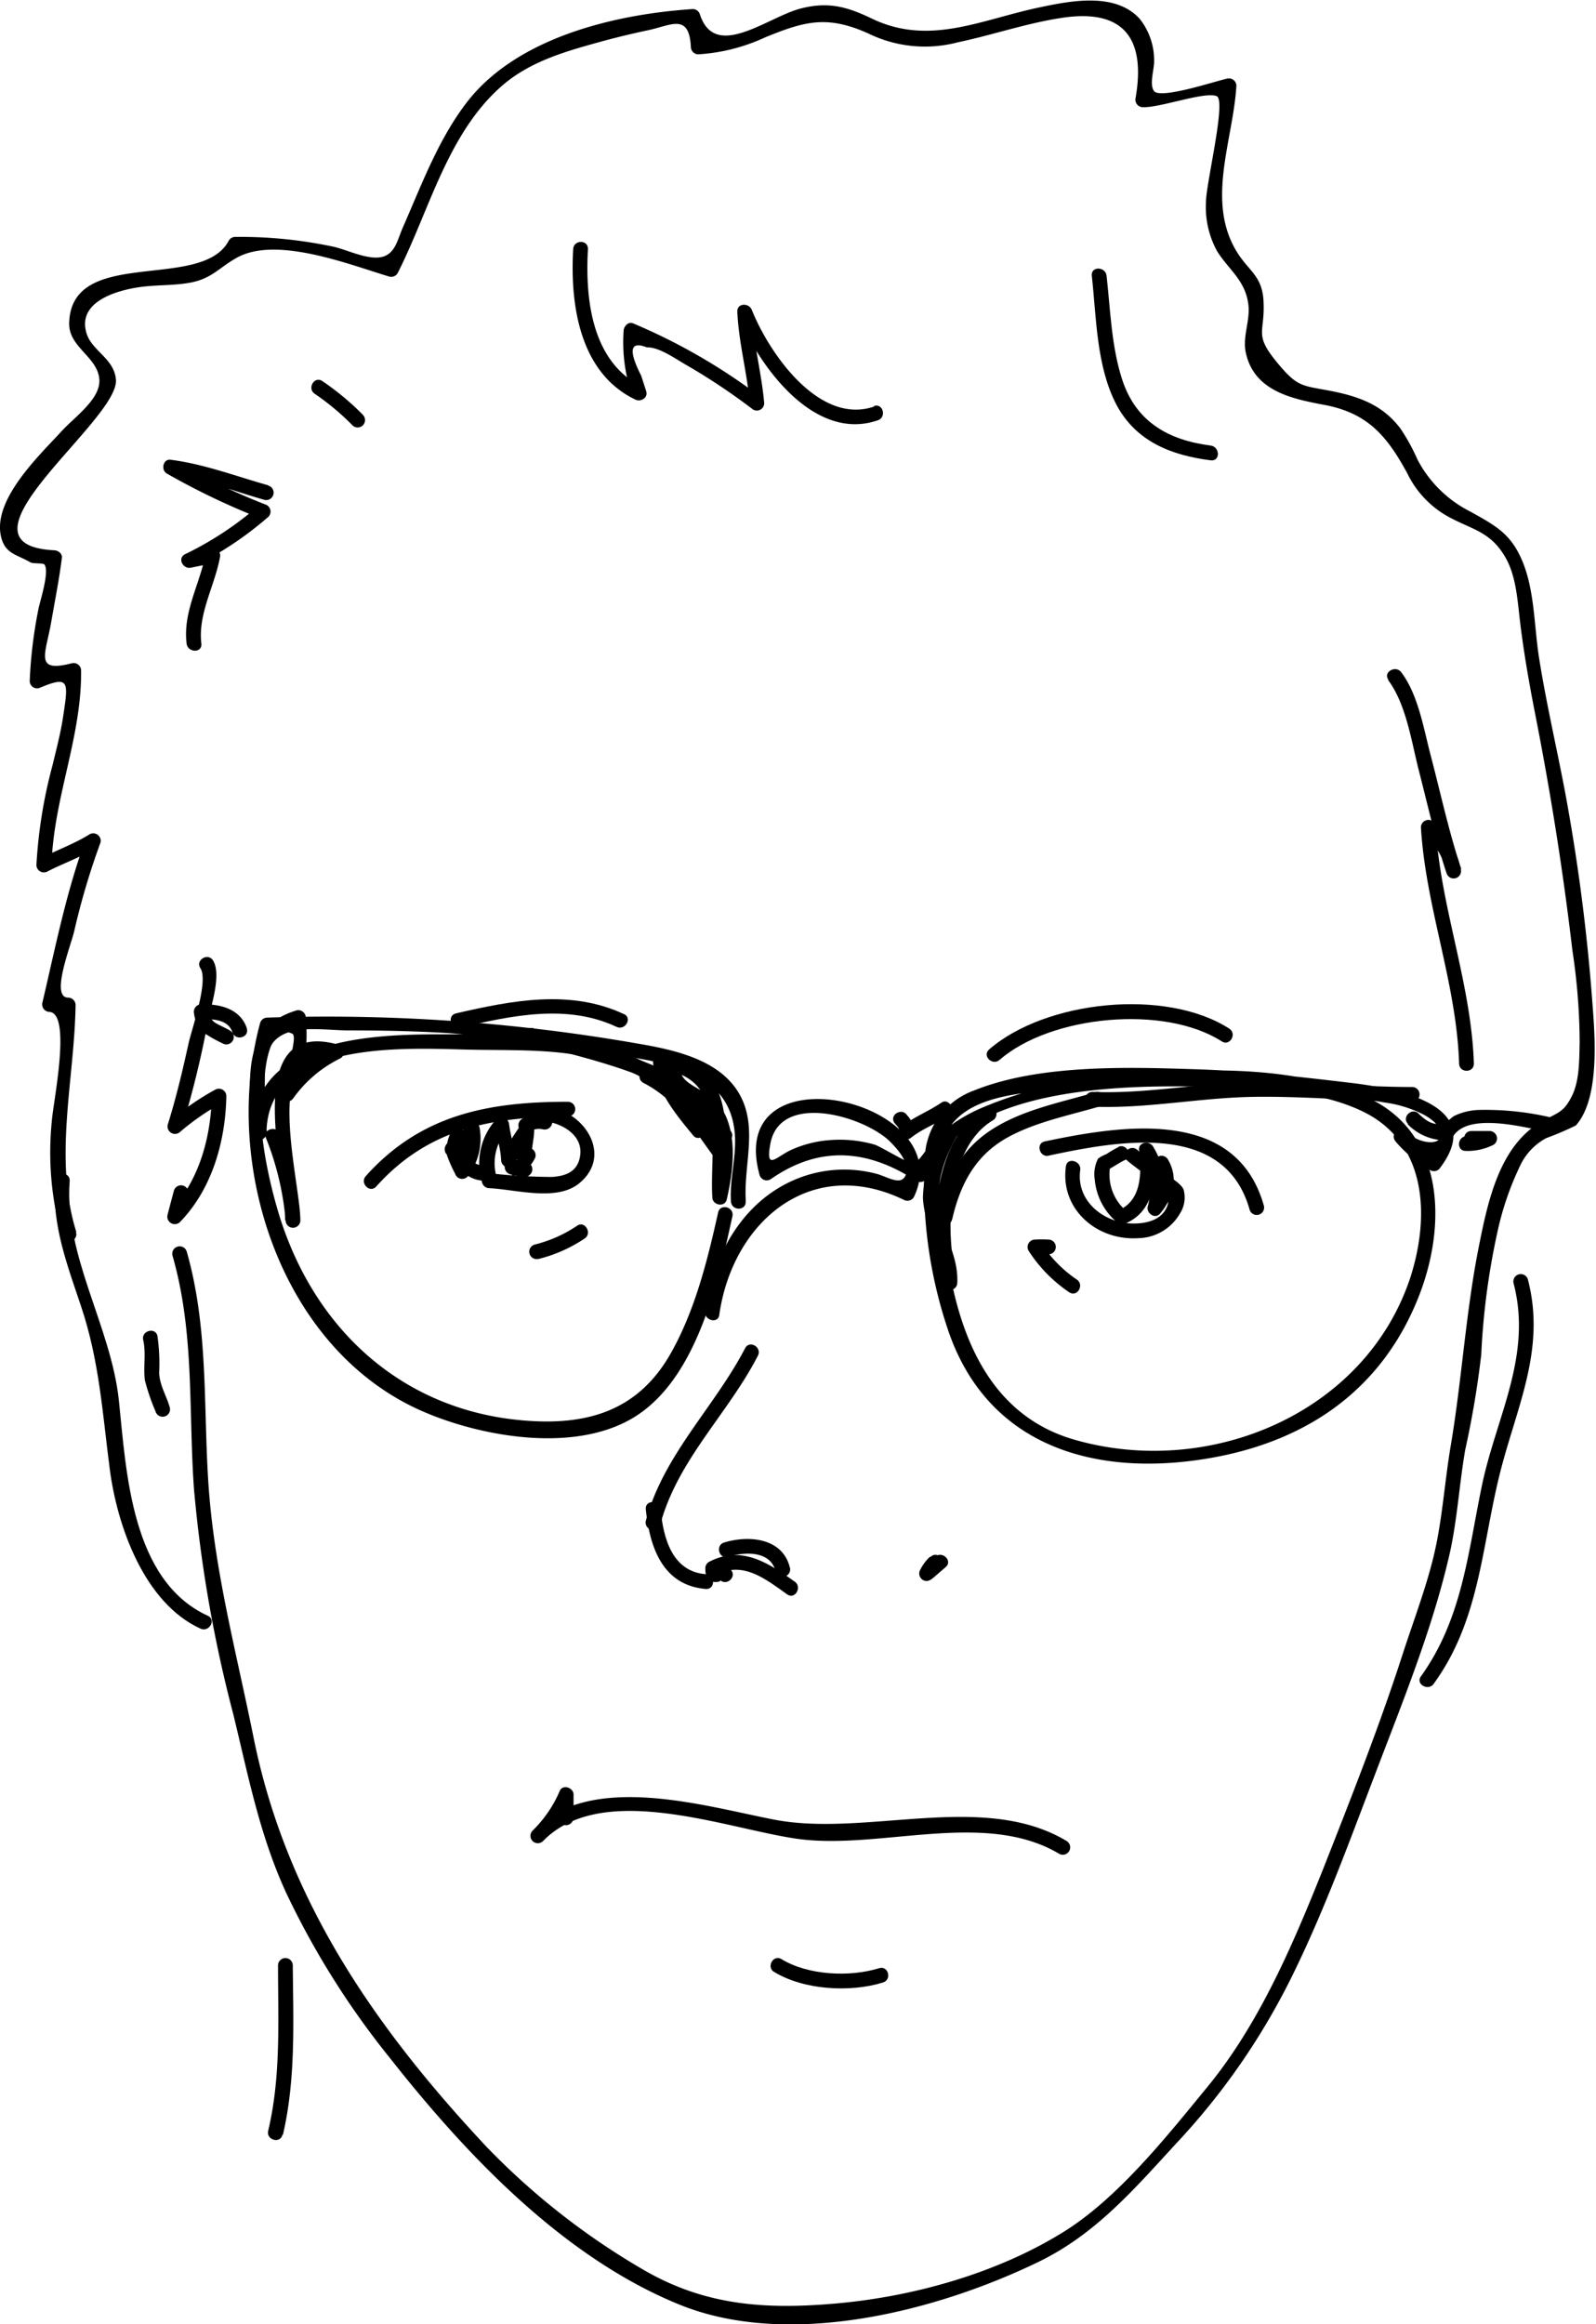 <svg xmlns="http://www.w3.org/2000/svg" viewBox="0 0 162.17 236.12">
  <title>self-portrait</title>
  <path d="M479.75,248.33c-.24-3.71,1.31-7.6-.73-11s-6.59-4.37-10.3-5a183.13,183.13,0,0,0-37.6-2.63.77.77,0,0,0-.72.55c-3.91,14.43,2.12,33.25,16.6,39.49,6.19,2.67,16,4.33,21.94.21s8-13.47,9.45-20.06c.21-.94-1.23-1.34-1.45-.4-1.11,5-2.42,10.23-5,14.64-3.39,5.7-8.61,7.06-15,6.48-12.33-1.12-21.21-9.48-24.7-21.17-1.36-4.57-2.75-11.68-1-16.36,1.15-3,5.34-2.07,8.22-2.08,3.39,0,6.77.07,10.15.28a173.32,173.32,0,0,1,19.38,2.6c4.47.8,9.18,2.21,9.64,7.57.2,2.3-.53,4.6-.39,6.91.06,1,1.56,1,1.5,0Z" transform="translate(-403.97 -126.31)"/>
  <path d="M477.06,259.87c1.36-9.44,9.3-16.23,18.76-11.65a.76.76,0,0,0,1-.27c4.77-9.86-19.28-15.36-15.67-2.26a.76.76,0,0,0,1.1.45c5-3.51,9.93-3.06,14.85.17a.76.76,0,0,0,1.1-.45c3.7-9.6,21.55-9.37,29.8-9.08,4.67.16,10,.37,14.28,2.38,6.71,3.13,7,10.7,5,16.93-4.56,13.82-20.42,20.45-34.15,16.49-9.16-2.64-12.12-11.65-13.14-20.24-.35-3-1-6.5-.38-9.47,1.16-5.19,7.55-5.41,11.84-5.89,8.49-.94,16.72-.45,25.18.34a72.8,72.8,0,0,1,8,1,12.26,12.26,0,0,1,3.76,1.12,5.09,5.09,0,0,1,1.45,1c1.81,2.49-1.63,2.34-3,.79-.63-.73-1.69.33-1.06,1.06a13.11,13.11,0,0,0,3.52,2.91.76.76,0,0,0,.91-.12c5-6.45-4.24-8.19-9.06-8.76-5.07-.6-10.23-1.19-15.32-1.36-7.05-.23-16.21-.56-22.9,2.15a7.57,7.57,0,0,0-5,7,46.38,46.38,0,0,0,2.37,17.33c3.84,11.36,14.12,14.78,25.29,13.22,10.36-1.44,18.54-6.61,22.49-16.5,2.95-7.37,2.77-17-5.56-20.52-7.73-3.3-18-2.82-26.15-1.89a41.45,41.45,0,0,0-12.74,3.16,16.29,16.29,0,0,0-4.32,2.75c-.9.85-2,2.84-2.55,2.85s-3.36-1.75-3.94-1.91a12.75,12.75,0,0,0-4.58-.45,11.56,11.56,0,0,0-3.9,1c-1.51.7-2.61,2.18-2.09-.65,1-5.32,9.63-2.77,12.21-.15.74.75,2,2.17,1.54,3.34s-1.87.16-3-.13a12.82,12.82,0,0,0-7.94.47c-5.61,2.22-8.63,7.77-9.45,13.48-.14.94,1.31,1.35,1.45.4Z" transform="translate(-403.97 -126.31)"/>
  <path d="M478.2,241.14c-4.32-4.54-9.08-8.09-15.39-9.13-4.61-.76-9.62-.61-14.29-.61-7.06,0-18.84.5-18.93,10h1.5a54.83,54.83,0,0,1-.2-6c.09-1,.6-5.11,2.79-4.06.66.32-1.09,5.41-1.3,6-.31.86.91,1.22,1.37.58a12.79,12.79,0,0,1,4.82-4.09.76.76,0,0,0-.18-1.37c-10.07-2.87-5.41,12.93-5.45,17.83h1.5a31.09,31.09,0,0,0-2-8.77c-.35-.89-1.8-.5-1.45.4a29.27,29.27,0,0,1,2,8.38.75.75,0,0,0,1.5,0c0-4-4.13-18.58,3.55-16.38l-.18-1.37a14.24,14.24,0,0,0-5.36,4.63l1.37.58a16.62,16.62,0,0,0,1.17-8A.76.76,0,0,0,434,229c-5.77,1.78-4.57,7.49-4.45,12.39a.75.75,0,0,0,1.5,0c.09-9.38,13.84-8.6,20.36-8.44,4,.1,8.27-.1,12.21.74,5.51,1.18,9.67,4.52,13.48,8.52.67.7,1.73-.36,1.06-1.06Z" transform="translate(-403.97 -126.31)"/>
  <path d="M461.67,238.25c-8.08,0-14.93,1.3-20.53,7.55-.64.72.41,1.78,1.06,1.06,5.32-5.94,11.82-7.08,19.47-7.11a.75.75,0,0,0,0-1.5Z" transform="translate(-403.97 -126.31)"/>
  <path d="M460.13,240.39c1.48.4,3,1.51,2.8,3.24s-1.47,2.17-2.9,2.26a61.21,61.21,0,0,1-6.27-.37l.72.55a5.09,5.09,0,0,1,1.07-5l-1.28-.53c.15,1.22.56,2.39.62,3.63a.75.75,0,0,0,1.47.2,24.64,24.64,0,0,1,1.8-2.93l-1.4-.38c0,1-.36,2.12-.24,3.12a.77.77,0,0,0,.95.72c.41-.06.63-.52.82-.84a.75.75,0,0,0-1.3-.76q-.43.57.07.15l.95.72c-.12-1,.25-2.11.24-3.12a.76.76,0,0,0-1.4-.38,27.13,27.13,0,0,0-2,3.29l1.47.2c-.06-1.25-.47-2.4-.62-3.63-.07-.59-.8-1.06-1.28-.53a6.65,6.65,0,0,0-1.46,6.48.77.77,0,0,0,.72.55c2.66.12,6.81,1.37,9.1-.46,3.25-2.6,1-6.7-2.34-7.62a.75.75,0,0,0-.4,1.45Z" transform="translate(-403.97 -126.31)"/>
  <path d="M510.53,243.72c7-1.48,17.86-3.57,20.41,5.48a.75.75,0,0,0,1.45-.4c-2.82-10-14.34-8.19-22.26-6.52-.94.2-.54,1.65.4,1.45Z" transform="translate(-403.97 -126.31)"/>
  <path d="M512.28,244.8c-.62,4.33,3.11,7.58,7.35,7.31a5,5,0,0,0,4.25-2.53,3,3,0,0,0,.35-2.42c-.3-.69-1.64-1.39-2.24-1.9q-1.24-1-2.45-2.12c-.72-.64-1.79.42-1.06,1.06,1.1,1,4.62,3.07,4.13,4.55s-2.07,1.85-3.32,1.87c-3,.07-6-2.19-5.56-5.42.14-.94-1.31-1.35-1.45-.4Z" transform="translate(-403.97 -126.31)"/>
  <path d="M484.71,287c-2.7-1.93-5.42-3.72-8.7-2a.74.74,0,0,0-.37.65c0,.51.06,1.07.58,1.32.3.15,1.12.06.92-.13.7.66,1.76-.39,1.06-1.06a1.3,1.3,0,0,0-.91-.44,1.66,1.66,0,0,0-.39.07c-.79.19.24.18.24.24l-.37.65c2.72-1.42,5,.46,7.19,2,.79.56,1.54-.74.76-1.3Z" transform="translate(-403.97 -126.31)"/>
  <path d="M471.06,281.2c1.77-6.57,6.87-11.23,9.92-17.15.44-.86-.85-1.62-1.3-.76-3.12,6-8.27,10.8-10.08,17.51a.75.75,0,0,0,1.45.4Z" transform="translate(-403.97 -126.31)"/>
  <path d="M475.67,286.25c-3.43-.29-4.29-3.68-4.58-6.58-.1-1-1.6-1-1.5,0,.39,3.83,1.71,7.71,6.08,8.08,1,.08,1-1.42,0-1.5Z" transform="translate(-403.97 -126.31)"/>
  <path d="M429.06,230.8c-.67-2-2.72-2.5-4.65-2.45a.76.76,0,0,0-.72.95,3.16,3.16,0,0,0,1,1.95,14.43,14.43,0,0,0,1.9,1.07.75.75,0,0,0,.76-1.3c-.49-.29-1-.49-1.52-.8a1.76,1.76,0,0,1-.73-1.32l-.72.95c1.18,0,2.77,0,3.21,1.35.3.91,1.75.52,1.45-.4Z" transform="translate(-403.97 -126.31)"/>
  <path d="M424.35,224.71c.81,1.33-.9,6.16-1.22,7.61-.61,2.78-1.27,5.56-2.12,8.27a.76.76,0,0,0,1.25.73,24.68,24.68,0,0,1,4.36-3l-1.13-.65c-.09,4.2-1.3,8.68-4.3,11.76l1.25.73c.2-.83.43-1.65.65-2.47a.75.75,0,0,0-1.45-.4l0,.15a.75.75,0,0,0,1.45.4l0-.15-1.45-.4c-.22.82-.44,1.64-.65,2.47a.76.76,0,0,0,1.25.73c3.28-3.37,4.64-8.21,4.73-12.82a.76.76,0,0,0-1.13-.65,26.9,26.9,0,0,0-4.66,3.23l1.25.73a100.27,100.27,0,0,0,2.69-11c.28-1.46,1.38-4.64.5-6.08-.5-.82-1.8-.07-1.3.76Z" transform="translate(-403.97 -126.31)"/>
  <path d="M409.58,246.33c-.36,4.44,1.26,8.6,2.64,12.74,1.85,5.53,2.16,10.82,2.91,16.55s3.48,13.54,9.21,16.16c.87.4,1.63-.89.76-1.3-7.8-3.57-8.29-14.58-9.05-21.88-.79-7.52-5.58-14.67-5-22.28.08-1-1.42-1-1.5,0Z" transform="translate(-403.97 -126.31)"/>
  <path d="M411.72,251.47c-2.33-7.52-.19-15.38-.07-23.05a.76.76,0,0,0-.75-.75c-1.84,0,.25-5.21.61-6.75a74,74,0,0,1,2.67-9,.76.76,0,0,0-1.1-.85c-1.59,1-3.38,1.61-5,2.48l1.13.65c.18-6.74,3.08-13,3-19.78a.76.76,0,0,0-.95-.72c-3.87,1-2.64-.94-2.07-4.28.37-2.15.8-4.28,1.07-6.45.05-.42-.39-.73-.75-.75-11.34-.55,6.59-13.2,6.24-17.34-.18-2.17-2.48-2.92-3-4.75-1-3.42,3.72-4.49,6-4.72,1.47-.15,3-.11,4.42-.36,2.27-.38,3-1.5,4.8-2.52,4-2.3,11.4.63,15.55,1.88a.76.76,0,0,0,.85-.34c3.2-6.29,5-14,10.41-18.87,2.84-2.56,6.41-3.6,10-4.59,1.66-.46,3.34-.87,5-1.22,2.37-.49,4.21-1.8,4.39,1.69a.76.76,0,0,0,.75.75,18.85,18.85,0,0,0,6.81-1.73c4-1.63,6.29-2.28,10.51-.37a13.08,13.08,0,0,0,9.05.88c3.62-.76,7.14-2,10.81-2.52,6.06-.84,8.3,2.15,7.26,8.16a.76.76,0,0,0,.72.95c1.74.08,6.29-1.62,7.52-1.12,1,.42-1.09,8.87-1.09,10.75a9.29,9.29,0,0,0,1.13,5c1.18,1.9,2.94,3,3.19,5.55.15,1.56-.61,3.15-.28,4.73.83,3.93,4.66,4.71,8,5.34,4.44.84,6.37,3.2,8.41,6.94a10,10,0,0,0,4.5,4.59c2.2,1.15,4,1.42,5.45,3.92,1.13,1.91,1.26,4.5,1.52,6.64.38,3.15.93,6.25,1.54,9.37,1.57,8,2.82,15.87,3.77,23.95a63.59,63.59,0,0,1,.74,9.42c-.05,1.71,0,3.86-.82,5.45s-1.3,1.57-3,2.5c-4.31,2.44-5.49,8.07-6.4,12.6-1.35,6.71-1.74,13.61-2.88,20.36-.6,3.53-.83,7.19-1.61,10.68s-2.19,7.14-3.32,10.64c-2.36,7.29-5.2,14.48-8,21.6-3.09,7.73-6.54,15.88-11.9,22.36-4.1,5-9,11.16-14.46,14.57-6.81,4.25-15.39,6.64-23.34,7.32-7.13.61-13.27.19-19.59-3.55a73.14,73.14,0,0,1-15.74-12.37c-11.33-12.1-20.38-25.14-23.69-41.62-1.76-8.76-4.06-17.2-4.61-26.19-.48-7.82,0-15.52-2.17-23.14a.75.75,0,0,0-1.45.4c2.25,7.83,1.61,15.69,2.18,23.7a137.7,137.7,0,0,0,4,22.91c1.5,6.16,2.65,12.16,5.31,18a83.71,83.71,0,0,0,10.54,16.83c7.73,9.83,17.64,20.32,29.48,25.13,11.15,4.53,26.15.67,36.5-4.35,5.81-2.82,9.69-7.37,14-12.05a70,70,0,0,0,11.71-16.9c3.27-6.62,5.79-13.56,8.42-20.45,2.77-7.29,5.85-14.8,7.6-22.41.8-3.48,1-7.15,1.61-10.68a95.83,95.83,0,0,0,1.63-9.68,73.51,73.51,0,0,1,1.61-12.3,30.23,30.23,0,0,1,2.33-6.87,6.11,6.11,0,0,1,2.67-2.83,31.06,31.06,0,0,0,3-1.28c2.44-2.72,1.95-9,1.69-12.38a196.85,196.85,0,0,0-2.79-21.54c-.86-4.54-1.92-9.05-2.64-13.62-.49-3.11-.44-6.65-1.62-9.62s-2.79-3.77-5.37-5.22A12.27,12.27,0,0,1,548,173a20.33,20.33,0,0,0-1.73-3.15c-1.88-2.48-4.35-3.3-7.28-3.86-2.75-.52-3.2-.37-5.23-2.82-2.48-3-1.2-3-1.41-6.37-.16-2.55-1.6-3-2.81-5.08-3-5.13-.26-11.24.06-16.7a.76.76,0,0,0-.95-.72c-1.3.29-6.74,2.1-7.41,1.27-.51-.64,0-2.16,0-3a6.77,6.77,0,0,0-1.46-4.34c-2.46-2.73-7-1.84-10.09-1.19-6,1.24-11.28,4-17.17,1.14-2.49-1.19-4.4-1.73-7.21-1-3.37.88-8.68,5.33-10.22.6a.76.76,0,0,0-.72-.55c-7.88.52-17.7,2.85-22.82,9.29-3,3.82-4.69,8.45-6.63,12.86-.55,1.23-.74,2.58-2,3-1.45.44-3.59-.67-5.05-1a45.52,45.52,0,0,0-10-1,.75.75,0,0,0-.65.37c-2.72,5.23-16,.52-16.22,8.37-.08,2.45,2.87,3.43,3.06,5.7.18,2-2.46,3.8-3.85,5.32-2.21,2.41-6.92,6.84-6.16,10.58.38,1.87,1.6,1.9,3,2.72.29.17,1.32.05,1.44.23.53.75-.47,3.74-.62,4.55a46.5,46.5,0,0,0-.88,7.28.75.75,0,0,0,.95.72c3.08-1.29,3-.74,2.44,2.92-.25,1.67-.69,3.31-1.08,4.95a49.31,49.31,0,0,0-1.63,10.11.76.76,0,0,0,1.13.65c1.67-.87,3.46-1.45,5-2.48l-1.1-.85c-2,5.4-3.1,11.05-4.42,16.65a.76.76,0,0,0,.72.95c2.26.18.37,9.18.24,11.05a31.52,31.52,0,0,0,1,11.73c.28.92,1.73.53,1.45-.4Z" transform="translate(-403.97 -126.31)"/>
  <path d="M498.47,284.47a4.69,4.69,0,0,0-1,1.34.76.76,0,0,0,.65,1.13c.36,0,.69-.33.94-.55l1-.86c.74-.63-.33-1.68-1.06-1.06l-.78.67-.34.29c-.1.09-.24.18-.13.11l.38-.1h0l.65,1.13a3.52,3.52,0,0,1,.79-1c.67-.7-.39-1.76-1.06-1.06Z" transform="translate(-403.97 -126.31)"/>
  <path d="M517.62,242.85a11.75,11.75,0,0,0-1.23.72,3.73,3.73,0,0,0-.84.45,3.49,3.49,0,0,0-.34,2.16,6.42,6.42,0,0,0,2.24,4.3.79.79,0,0,0,.91.12c2.94-1.27,3.16-4.67,2.86-7.46l-1.4.38a6.65,6.65,0,0,1,.77,5.37c-.17.68.75,1.33,1.25.73,1.35-1.6,1.92-3.62.8-5.51a.75.75,0,0,0-1.3.76,3.07,3.07,0,0,1-.56,3.69l1.25.73a8.19,8.19,0,0,0-.92-6.53c-.37-.57-1.48-.41-1.4.38.25,2.27.33,5.11-2.12,6.16l.91.12a4.84,4.84,0,0,1-1.71-4.67l-.52.52c.75-.31,1.36-.81,2.09-1.14s.12-1.68-.76-1.3Z" transform="translate(-403.97 -126.31)"/>
  <path d="M449.62,243.65h0l-.34-.45c.22.54.33,1.33,1.09,1.3a1,1,0,0,0,.85-.75,8.16,8.16,0,0,0,0-2.13.75.75,0,0,0-1.47-.2,4,4,0,0,0-.36,2.28,13.82,13.82,0,0,0,.82,1.85.76.76,0,0,0,1.37.18,6.34,6.34,0,0,0,1.13-4.8c-.12-.72-1-.62-1.37-.18a4.07,4.07,0,0,0-1,3.66,3.14,3.14,0,0,0,3.06,1.85c1,.06,1-1.44,0-1.5-.71,0-1.57-.23-1.7-1.05a3.15,3.15,0,0,1,.88-2.19l-1.37-.18a4.83,4.83,0,0,1-1,3.65l1.37.18c-.22-.55-.58-1.07-.76-1.62a2.67,2.67,0,0,1,.3-1.7l-1.47-.2c0,.33,0,.64,0,1,0,.09-.1.84.09.64l.53-.22h-.06l.53.22c.12.1,0-.22-.1-.36a1,1,0,0,0-.39-.52c-.8-.54-1.55.76-.76,1.3Z" transform="translate(-403.97 -126.31)"/>
  <path d="M553,243.25a5.93,5.93,0,0,0,2.73-.63.76.76,0,0,0-.38-1.4c-.62,0-1.23,0-1.85,0-1,0-1,1.47,0,1.5.62,0,1.23,0,1.85,0l-.38-1.4a4.24,4.24,0,0,1-2,.42c-1,.09-1,1.59,0,1.5Z" transform="translate(-403.97 -126.31)"/>
  <path d="M494.85,240.38c.15.23.51.49.47.77a.76.76,0,0,0,1.25.73c1.16-.91,2.58-1.41,3.8-2.23.8-.54,0-1.84-.76-1.3-1.33.9-2.84,1.47-4.1,2.47l1.25.73a2.31,2.31,0,0,0-.62-1.93c-.52-.81-1.82-.05-1.3.76Z" transform="translate(-403.97 -126.31)"/>
  <path d="M499.85,241.12a13.45,13.45,0,0,0-2.1,6.86c.1,3,2.16,5.59,2,8.64l1.47-.2c-1.24-4.72-1.13-13.43,3.63-16.28a.75.75,0,0,0-.76-1.3c-5.43,3.24-5.74,12.56-4.32,18a.75.75,0,0,0,1.47-.2c.09-2.14-.8-3.82-1.41-5.81-1-3.3-.35-6,1.28-8.94.46-.85-.83-1.61-1.3-.76Z" transform="translate(-403.97 -126.31)"/>
  <path d="M547,240.53a5.41,5.41,0,0,0,3.95,1.64.75.75,0,0,0,.65-.37c1.49-2.47,7-1,9.24-.58.94.16,1.35-1.29.4-1.45a29.3,29.3,0,0,0-7-.69,6.27,6.27,0,0,0-2.49.6c-.31.17-.6.52-.9.65-1,.46-1.87,0-2.74-.88-.69-.67-1.76.39-1.06,1.06Z" transform="translate(-403.97 -126.31)"/>
  <path d="M471.78,235.7c.3,1.22,1.39,1.63,2.36,2.3,3.34,2.33,3.06,6.08,2.25,9.67l1.47.2c-.38-6.24,1.4-13.58-6.8-14.46-.54-.06-.79.52-.72.95.43,2.92,2.24,5.1,4.07,7.32.52.63,1.38-.07,1.25-.73-.61-3.14-2.85-5-5.76-6a.75.75,0,0,0-.58,1.37c3.27,1.66,5,4.53,7.09,7.39.33.46,1.25.53,1.37-.18,1.43-8.47-14.09-10.94-19.59-12.74-.92-.3-1.31,1.15-.4,1.45,4.56,1.49,19.7,4.06,18.55,10.9l1.37-.18c-2.25-3.07-4.14-6.15-7.63-7.93l-.58,1.37c2.41.86,4.21,2.34,4.71,5l1.25-.73c-1.69-2-3.3-4-3.69-6.66l-.72.95c6.94.75,5,8,5.3,13,0,.8,1.28,1.07,1.47.2.59-2.59,1-5.67,0-8.22a5.71,5.71,0,0,0-1.41-2.05c-.79-.76-2.94-1.43-3.21-2.5a.75.75,0,0,0-1.45.4Z" transform="translate(-403.97 -126.31)"/>
  <path d="M500.72,250.2c.83-3.62,2.4-6.59,5.75-8.39,2.84-1.53,6.15-2.18,9.22-3.08a.75.75,0,0,0-.4-1.45c-3.58,1.05-7.52,1.79-10.69,3.89s-4.54,5.15-5.34,8.63c-.21.94,1.23,1.34,1.45.4Z" transform="translate(-403.97 -126.31)"/>
  <path d="M515,238.75c5.53.22,10.94-.93,16.46-1,5.35-.07,10.69.45,16,.5a.75.75,0,0,0,0-1.5c-5.35,0-10.7-.57-16-.5-5.51.07-10.93,1.22-16.46,1-1,0-1,1.46,0,1.5Z" transform="translate(-403.97 -126.31)"/>
  <path d="M505.53,234c5.2-4.53,16.75-5.64,22.59-1.88.81.52,1.57-.77.76-1.3-6.45-4.15-18.68-2.87-24.41,2.12-.73.64.34,1.69,1.06,1.06Z" transform="translate(-403.97 -126.31)"/>
  <path d="M467.38,229.35c-5.47-2.57-11.43-1.38-17.08-.08-.94.22-.54,1.66.4,1.45,5.21-1.21,10.85-2.46,15.92-.08.87.41,1.63-.89.76-1.3Z" transform="translate(-403.97 -126.31)"/>
  <path d="M492.8,167.61c-5.58,1.93-10.66-5.37-12.44-9.82-.29-.72-1.51-.72-1.47.2.14,3.16,1,6.18,1.27,9.33l1.13-.65a59.91,59.91,0,0,0-13-7.51c-.48-.2-.92.3-.95.72a16.85,16.85,0,0,0,.85,6.61l1.1-.85c-5.17-2.48-5.87-8.86-5.58-14,.05-1-1.45-1-1.5,0-.32,5.67.66,12.56,6.32,15.27.55.26,1.31-.18,1.1-.85l-.5-1.56q-2-3.92.58-2.89c1.18-.08,3,1.22,3.92,1.74a64,64,0,0,1,6.86,4.57.75.75,0,0,0,1.13-.65c-.27-3.14-1.13-6.17-1.27-9.33l-1.47.2c2.08,5.2,7.74,13.14,14.29,10.87.91-.31.52-1.76-.4-1.45Z" transform="translate(-403.97 -126.31)"/>
  <path d="M545,195.38c1.87,2.48,2.4,6.36,3.16,9.3.89,3.45,1.66,6.95,2.79,10.33a.75.75,0,0,0,1.45-.4,8.56,8.56,0,0,0-2.77-4.79.76.76,0,0,0-1.28.53c.48,8.14,3.61,15.81,3.88,24,0,1,1.53,1,1.5,0-.27-8.17-3.39-15.84-3.88-24l-1.28.53A8.23,8.23,0,0,1,551,215l1.45-.4c-1.26-3.77-2.09-7.67-3.1-11.51-.72-2.73-1.26-6.17-3-8.48-.57-.76-1.88,0-1.3.76Z" transform="translate(-403.97 -126.31)"/>
  <path d="M458.7,254.22a14.84,14.84,0,0,0,4.68-2.08c.8-.54,0-1.84-.76-1.3a13.59,13.59,0,0,1-4.32,1.92.75.75,0,0,0,.4,1.45Z" transform="translate(-403.97 -126.31)"/>
  <path d="M510.5,252.25a13.11,13.11,0,0,0-1.37,0,.76.76,0,0,0-.65,1.13,14.62,14.62,0,0,0,4.14,4.23c.81.53,1.56-.76.76-1.3a12.79,12.79,0,0,1-3.6-3.69l-.65,1.13a13.13,13.13,0,0,1,1.37,0,.75.75,0,0,0,0-1.5Z" transform="translate(-403.97 -126.31)"/>
  <path d="M462.25,311q0-1.18,0-2.36c0-.7-1.09-1.08-1.4-.38a12.52,12.52,0,0,1-2.78,4.06l1.06,1.06c6-6.18,18.48-1.32,25.75-.26,8.37,1.22,19.08-3,26.7,1.53a.75.75,0,0,0,.76-1.3c-8.47-5.07-20.35-.37-29.68-2.16-7.16-1.38-18.66-4.93-24.59,1.13a.75.75,0,0,0,1.06,1.06,13,13,0,0,0,3-4.36l-1.4-.38q0,1.18,0,2.36a.75.75,0,0,0,1.5,0Z" transform="translate(-403.97 -126.31)"/>
  <path d="M482.62,326.65c3,1.85,7.75,2.12,11.08,1.08.92-.29.53-1.74-.4-1.45-3,.93-7.24.72-9.92-.92-.82-.51-1.58.79-.76,1.3Z" transform="translate(-403.97 -126.31)"/>
  <path d="M549.65,297.38c4.64-6.38,4.86-13.77,6.67-21.15,1.68-6.84,4.77-12.74,2.9-19.92a.75.75,0,0,0-1.45.4c1.92,7.39-1.79,13.58-3.24,20.62-1.41,6.81-2,13.48-6.18,19.3-.57.78.73,1.53,1.3.76Z" transform="translate(-403.97 -126.31)"/>
  <path d="M484.22,285.55c-.75-3-4.18-3.28-6.67-2.52-.92.28-.53,1.73.4,1.45,1.68-.51,4.29-.65,4.83,1.48a.75.75,0,0,0,1.45-.4Z" transform="translate(-403.97 -126.31)"/>
  <path d="M421.22,269.3c-.34-1.2-1-2.18-1.08-3.47a19.92,19.92,0,0,0-.17-3.78c-.21-.94-1.66-.54-1.45.4.31,1.36,0,2.72.17,4.09a21.53,21.53,0,0,0,1.08,3.16.75.75,0,0,0,1.45-.4Z" transform="translate(-403.97 -126.31)"/>
  <path d="M440.86,168.47a27.17,27.17,0,0,0-4.15-3.45c-.81-.53-1.56.77-.76,1.3a25.26,25.26,0,0,1,3.85,3.22.75.75,0,0,0,1.06-1.06Z" transform="translate(-403.97 -126.31)"/>
  <path d="M431.2,175.61c-3.3-.93-6.48-2.15-9.9-2.59-.77-.1-1,1.05-.38,1.4A72.24,72.24,0,0,0,430.5,179l-.33-1.25a33.45,33.45,0,0,1-7.4,4.87c-.8.4-.21,1.53.58,1.37s1.63-.32,2.44-.53l-.92-.92c-.58,3.12-2.33,5.91-1.94,9.15.11.95,1.61,1,1.5,0-.36-3,1.34-5.81,1.89-8.75a.76.76,0,0,0-.92-.92q-1.21.31-2.44.53l.58,1.37a35.13,35.13,0,0,0,7.71-5.11.76.76,0,0,0-.33-1.25,69.54,69.54,0,0,1-9.22-4.41l-.38,1.4c3.28.42,6.34,1.64,9.5,2.54a.75.75,0,0,0,.4-1.45Z" transform="translate(-403.97 -126.31)"/>
  <path d="M527,171.58c-4.31-.55-7.6-2.41-9-6.69-1.1-3.37-1.2-7.06-1.59-10.56-.1-.95-1.61-1-1.5,0,.47,4.28.46,9.19,2.5,13.1,2,3.75,5.58,5.14,9.58,5.65,1,.12.95-1.38,0-1.5Z" transform="translate(-403.97 -126.31)"/>
  <path d="M456,245.75l.61,0,.24,0h.07q.38.1-.34-.44l.08-.58c.12-.18.38-.28.14-.21a.75.75,0,0,0,.4,1.45,1.16,1.16,0,0,0,.76-.48.79.79,0,0,0-.32-1.08,4.2,4.2,0,0,0-1.64-.25c-1-.09-1,1.41,0,1.5Z" transform="translate(-403.97 -126.31)"/>
  <path d="M457.71,241.31a1.87,1.87,0,0,1,1.42-.26.77.77,0,0,0,.92-.52.76.76,0,0,0-.52-.92A3.42,3.42,0,0,0,457,240a.77.77,0,0,0-.27,1,.76.76,0,0,0,1,.27Z" transform="translate(-403.97 -126.31)"/>
  <path d="M432.72,343.2c1.31-5.66,1.05-11.43,1-17.2a.75.75,0,0,0-1.5,0c0,5.63.31,11.28-1,16.8-.22.94,1.23,1.34,1.45.4Z" transform="translate(-403.97 -126.31)"/>
</svg>
